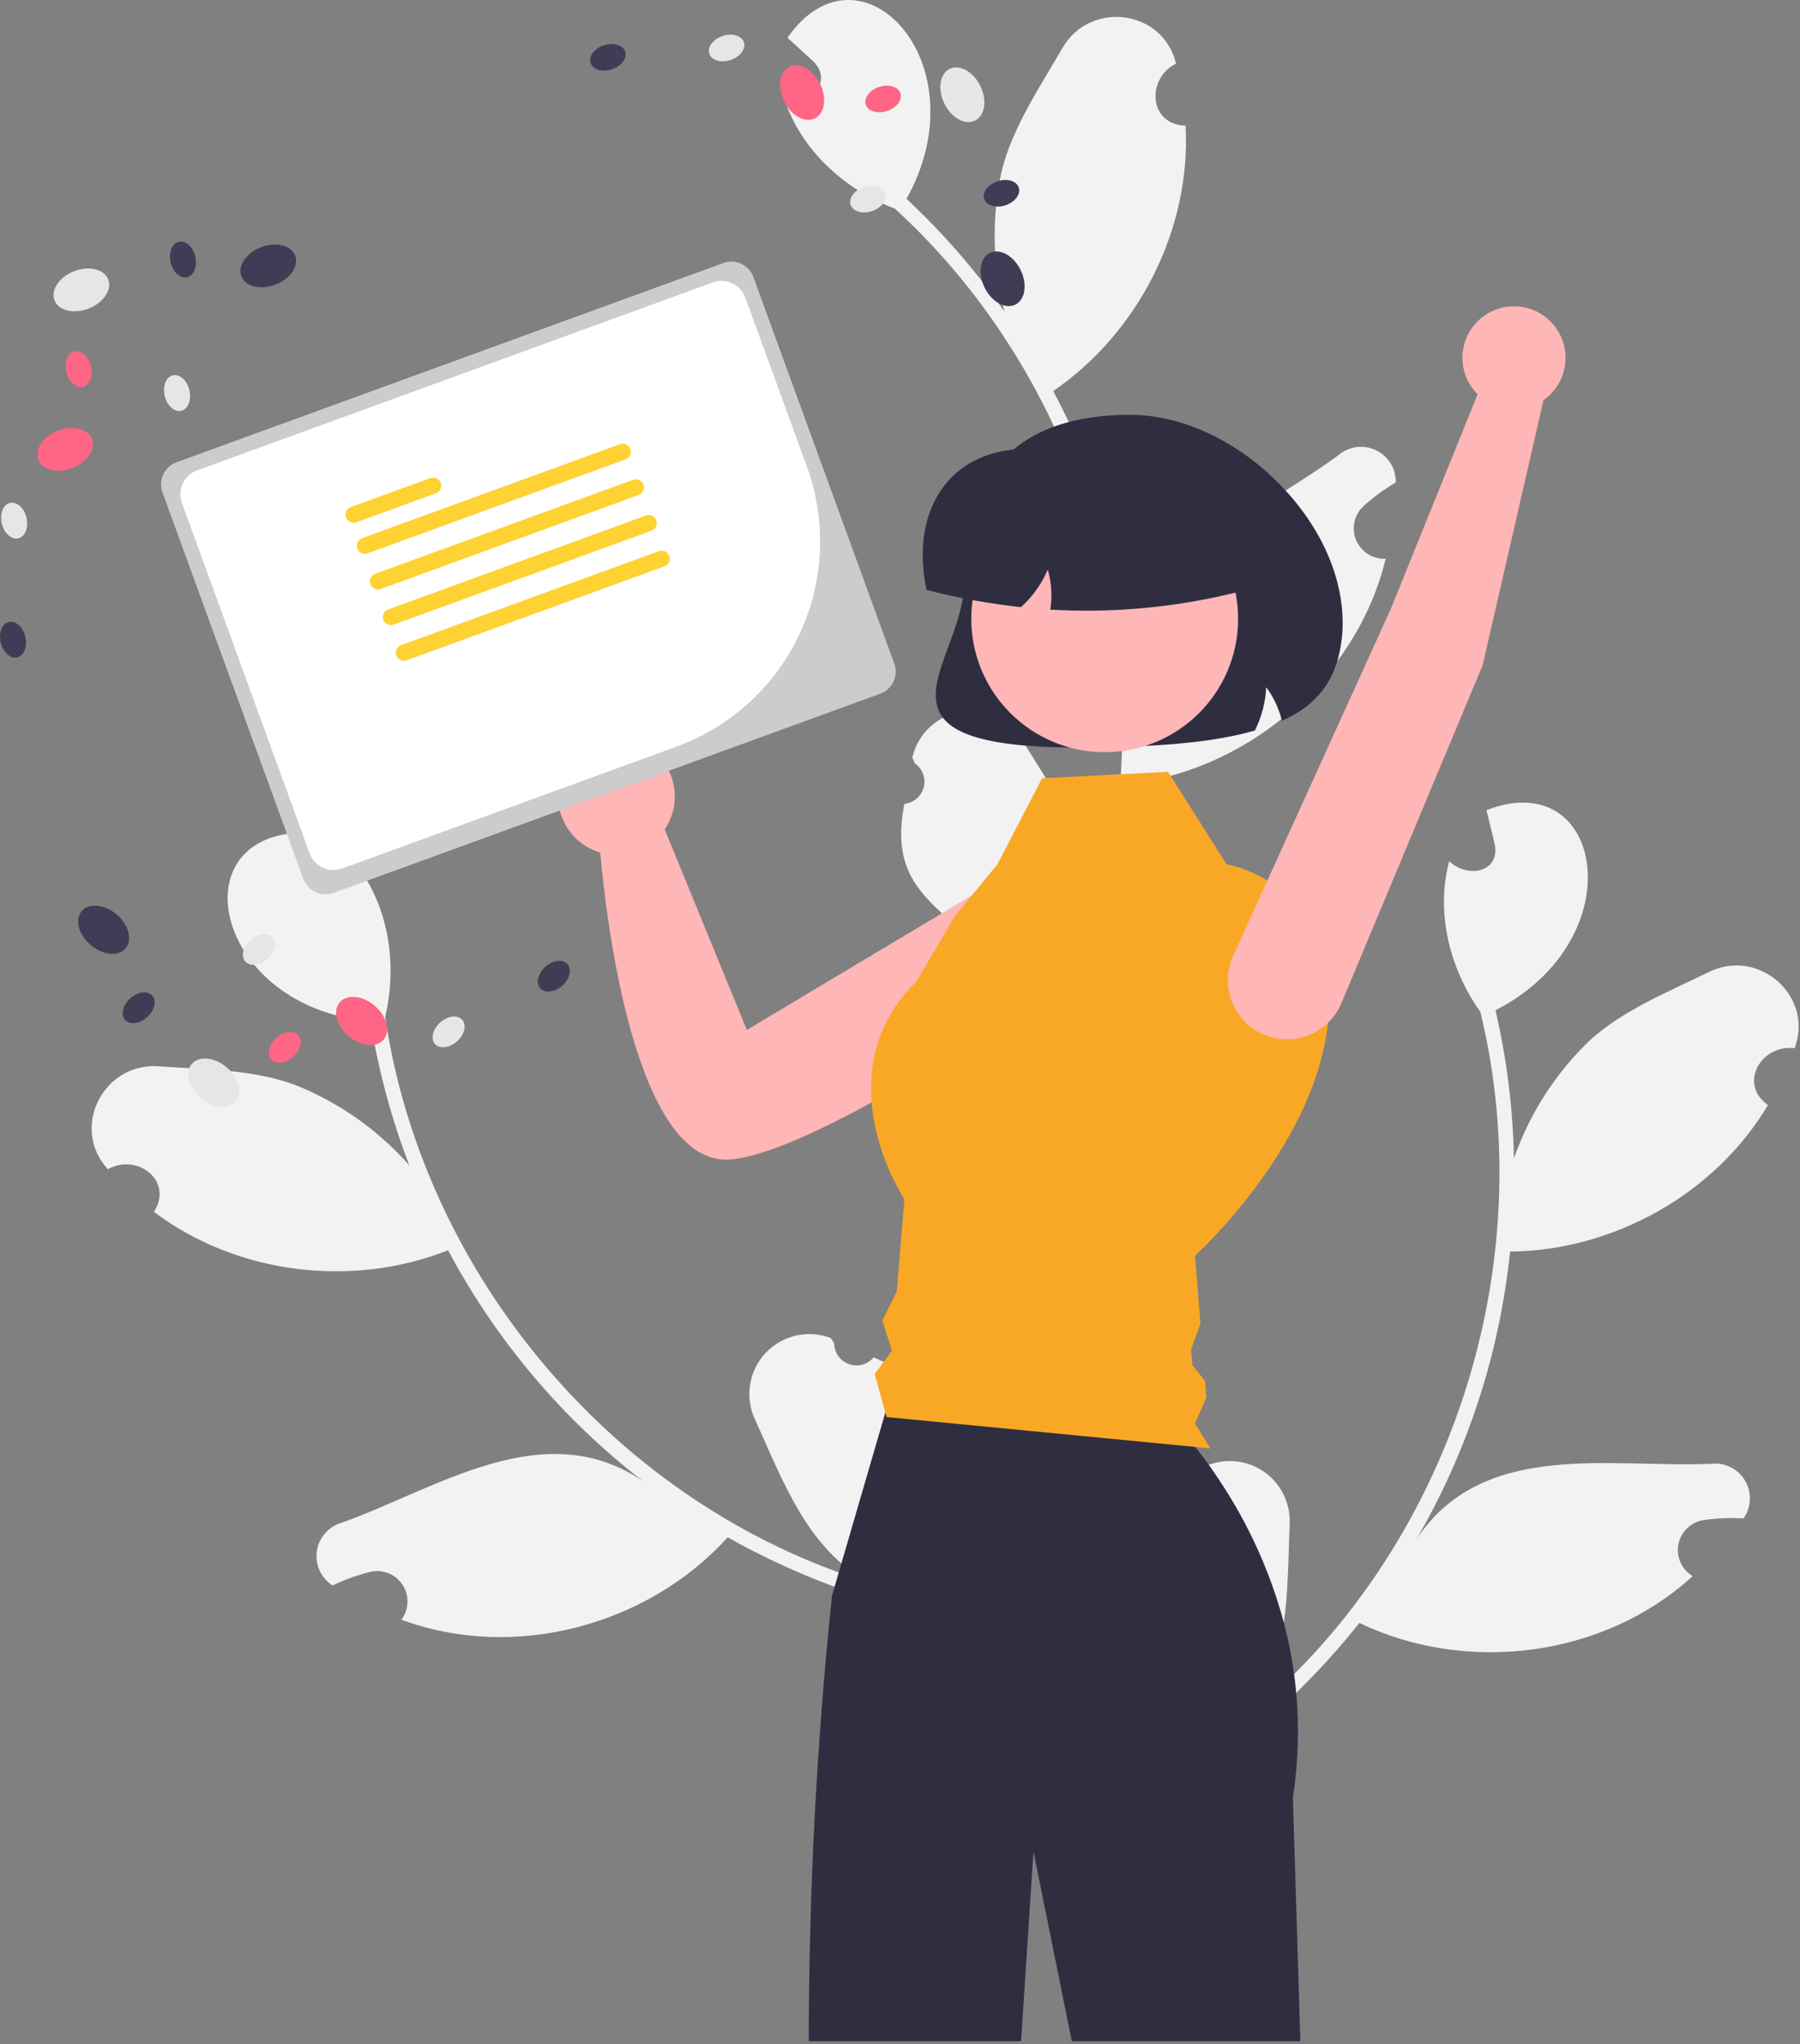 <svg width="472" height="536" viewBox="0 0 472 536" fill="none" xmlns="http://www.w3.org/2000/svg">
<rect x="0" y="0" width="472" height="536" fill="#808080" stroke="none"/>
<g clip-path="url(#clip0_400_980)">
<path d="M303.222 396.304C304.281 396.87 305.488 397.096 306.679 396.953C307.871 396.81 308.99 396.304 309.884 395.504C310.779 394.703 311.405 393.647 311.68 392.479C311.954 391.311 311.862 390.086 311.417 388.971C311.536 388.378 311.622 387.953 311.741 387.359C314.031 385.222 316.907 383.817 320.001 383.325C323.094 382.833 326.264 383.276 329.104 384.597C331.944 385.918 334.325 388.057 335.942 390.74C337.558 393.423 338.337 396.528 338.177 399.656C337.452 417.299 338.324 436.336 326.598 450.559C380.117 406.825 404.52 332.322 388.176 265.314C380.156 254.139 376.415 239.293 380.011 225.84C384.524 230.229 393.322 229.05 391.978 221.451C391.257 218.448 390.51 215.454 389.789 212.451C420.614 200.423 428.663 246.257 392.148 264.919C395.11 277.658 396.733 290.672 396.989 303.749C401.111 291.958 407.973 281.314 417.012 272.692C425.763 264.813 437.334 260.18 448.099 254.894C461.198 248.444 475.736 261.23 470.578 274.88C461.858 273.764 455.688 284.187 463.601 289.788C449.703 313.129 423.054 327.965 395.978 328.2C393.24 354.834 384.856 380.578 371.387 403.716C388.683 377.415 422.157 384.988 448.61 383.867C450.365 383.646 452.147 383.94 453.738 384.714C455.328 385.488 456.66 386.708 457.569 388.226C458.478 389.743 458.926 391.493 458.857 393.261C458.789 395.028 458.208 396.738 457.185 398.181C453.705 397.977 450.213 398.119 446.761 398.605C445.138 398.845 443.628 399.582 442.44 400.714C441.251 401.847 440.442 403.319 440.123 404.929C439.804 406.539 439.991 408.208 440.658 409.708C441.325 411.208 442.439 412.464 443.848 413.306C420.643 434.579 384.684 439.152 356.463 425.578C348.119 436.088 338.706 445.702 328.374 454.266L286.417 434.266C286.489 433.728 286.583 433.183 286.67 432.652C290.437 434.747 294.447 436.373 298.609 437.494C294.133 420.431 289.145 410.437 303.221 396.304H303.222Z" fill="#F2F2F2"/>
<path d="M229.084 355.94C228.317 356.863 227.285 357.529 226.127 357.845C224.969 358.162 223.742 358.116 222.612 357.712C221.482 357.308 220.503 356.567 219.809 355.588C219.114 354.609 218.737 353.441 218.728 352.24C218.394 351.736 218.154 351.374 217.82 350.87C214.893 349.754 211.7 349.538 208.649 350.249C205.599 350.96 202.83 352.566 200.698 354.861C198.566 357.155 197.168 360.035 196.683 363.129C196.198 366.224 196.648 369.393 197.976 372.23C205.302 388.296 211.676 406.256 227.901 415.005C161.838 394.689 111.135 334.895 100.996 266.671C104.208 253.296 102.073 238.136 93.668 227.033C91.144 232.801 82.551 235.027 80.93 227.483C80.465 224.429 80.027 221.375 79.562 218.322C46.476 218.809 56.312 264.294 97.168 267.803C99.23 280.719 102.636 293.384 107.332 305.592C99.067 296.226 88.696 288.957 77.073 284.381C65.997 280.385 53.532 280.459 41.569 279.624C27.005 278.592 18.364 295.917 28.289 306.613C35.944 302.29 45.59 309.616 40.374 317.788C62.05 334.162 92.326 337.85 117.491 327.855C130.073 351.488 147.548 372.168 168.751 388.517C142.811 370.683 114.667 390.322 89.744 399.263C88.035 399.72 86.496 400.665 85.315 401.981C84.134 403.298 83.361 404.93 83.092 406.679C82.822 408.427 83.067 410.216 83.797 411.828C84.527 413.439 85.71 414.803 87.202 415.754C90.348 414.252 93.636 413.066 97.016 412.215C98.61 411.825 100.286 411.938 101.814 412.538C103.342 413.138 104.646 414.196 105.549 415.567C106.452 416.938 106.909 418.554 106.857 420.195C106.805 421.835 106.247 423.42 105.259 424.731C134.775 435.68 169.802 426.351 190.818 403.134C202.51 409.72 214.855 415.074 227.654 419.108L258.967 384.759C258.698 384.288 258.405 383.818 258.124 383.359C255.426 386.721 252.326 389.74 248.893 392.348C246.602 374.857 247.452 363.719 229.085 355.94L229.084 355.94Z" fill="#F2F2F2"/>
<path d="M237.142 210.798C238.337 210.677 239.465 210.192 240.374 209.409C241.283 208.626 241.93 207.582 242.226 206.419C242.523 205.256 242.454 204.03 242.03 202.907C241.607 201.784 240.848 200.819 239.857 200.141C239.625 199.583 239.459 199.181 239.227 198.623C239.937 195.571 241.541 192.802 243.834 190.668C246.128 188.535 249.006 187.135 252.101 186.648C255.195 186.162 258.364 186.61 261.202 187.936C264.04 189.262 266.417 191.405 268.029 194.091C277.264 209.141 288.601 224.459 286.797 242.804C306.842 176.659 285.561 101.205 234.632 54.691C221.744 49.886 210.361 39.647 205.846 26.474C212.04 27.602 218.685 21.718 213.333 16.159C211.06 14.068 208.771 11.999 206.498 9.908C225.381 -17.264 257.617 16.298 237.71 52.148C247.272 61.072 255.874 70.971 263.378 81.684C260.225 69.598 259.988 56.935 262.684 44.739C265.555 33.319 272.578 23.021 278.567 12.631C285.845 -0.027 305.043 2.482 308.371 16.689C300.511 20.624 301.2 32.717 310.891 32.955C312.368 60.08 298.517 87.254 276.172 102.546C288.748 126.182 296.142 152.227 297.861 178.946C297.556 147.468 329.565 135.092 350.901 119.412C352.235 118.25 353.878 117.501 355.63 117.256C357.382 117.012 359.167 117.283 360.768 118.036C362.369 118.789 363.716 119.991 364.645 121.497C365.574 123.002 366.045 124.745 366 126.514C362.997 128.285 360.178 130.349 357.583 132.677C356.369 133.782 355.527 135.236 355.172 136.838C354.816 138.441 354.965 140.114 355.598 141.628C356.231 143.143 357.317 144.424 358.707 145.297C360.096 146.171 361.722 146.593 363.361 146.505C355.958 177.104 328.658 200.949 297.661 205.414C296.595 218.791 294.141 232.022 290.339 244.891L244.357 251.682C244.117 251.195 243.891 250.689 243.667 250.201C247.963 249.84 252.198 248.954 256.278 247.564C243.049 235.894 233.336 230.379 237.141 210.798L237.142 210.798Z" fill="#F2F2F2"/>
<path d="M283.389 196.054C262.455 196.054 251.101 193.496 247.135 188.036C243.636 183.218 245.982 176.861 248.698 169.5C250.651 164.21 252.863 158.214 252.863 152.279C252.863 123.415 267.499 108.779 296.363 108.779C310.724 108.779 326.144 116.408 337.612 129.187C348.036 140.804 353.23 154.708 351.86 167.333C350.737 177.687 345.917 184.496 336.693 188.763L336.154 189.012L336 188.438C335.204 185.466 333.856 182.671 332.026 180.197C331.848 184.08 330.869 187.884 329.151 191.371L329.053 191.569L328.84 191.63C318.4 194.604 306.01 195.41 296.382 195.779C291.696 195.961 287.365 196.053 283.389 196.054Z" fill="#2F2E41"/>
<path d="M289.094 236.271C288.292 233.912 286.939 231.779 285.147 230.048C283.355 228.317 281.176 227.039 278.791 226.319C276.406 225.599 273.884 225.458 271.434 225.908C268.984 226.357 266.676 227.385 264.702 228.905L195.846 270.073L174.299 217.5C176.12 214.829 177.047 211.651 176.95 208.421C176.852 205.191 175.734 202.075 173.756 199.52C171.777 196.964 169.041 195.101 165.938 194.197C162.835 193.294 159.526 193.396 156.485 194.489C153.444 195.582 150.827 197.61 149.01 200.282C147.193 202.955 146.269 206.134 146.37 209.364C146.472 212.594 147.593 215.708 149.574 218.262C151.556 220.815 154.294 222.675 157.398 223.575C158.726 238.735 166.106 306.496 191.781 304.033C213.362 301.963 266.957 266.27 283.603 253.894C286.266 251.916 288.233 249.144 289.22 245.977C290.206 242.81 290.162 239.411 289.094 236.271Z" fill="#FFB6B6"/>
<path d="M340.983 535.279H281.053L271.003 485.589L267.743 535.279H212.073C212.094 496.257 214.127 457.262 218.163 418.449L218.853 416.099L219.943 412.339L220.633 409.979L232.153 370.419L233.063 367.279H302.433C306.425 371.029 310.107 375.096 313.443 379.439C314.573 380.879 315.753 382.439 316.963 384.119C317.803 385.309 318.673 386.559 319.543 387.869C327.272 399.377 333.05 412.081 336.643 425.469V425.479C337.253 427.769 337.793 430.113 338.263 432.509V432.519C338.683 434.649 339.053 436.809 339.343 439.019C339.563 440.629 339.753 442.259 339.893 443.909C340.726 453.05 340.434 462.259 339.023 471.329L340.983 535.279Z" fill="#2F2E41"/>
<path d="M23.234 80.921C27.126 79.414 29.431 75.998 28.383 73.29C27.335 70.583 23.33 69.609 19.438 71.116C15.546 72.622 13.241 76.039 14.289 78.746C15.337 81.454 19.342 82.427 23.234 80.921Z" fill="#E6E6E6"/>
<path d="M72.237 74.634C76.129 73.128 78.435 69.712 77.387 67.004C76.339 64.297 72.334 63.323 68.442 64.83C64.55 66.336 62.245 69.752 63.293 72.46C64.341 75.167 68.346 76.141 72.237 74.634Z" fill="#3F3D56"/>
<path d="M18.984 122.729C22.876 121.222 25.182 117.806 24.134 115.099C23.085 112.391 19.081 111.418 15.189 112.924C11.297 114.431 8.991 117.847 10.039 120.555C11.087 123.262 15.092 124.236 18.984 122.729Z" fill="#FF6584"/>
<path d="M4.807 141.171C6.593 140.748 7.548 138.325 6.94 135.758C6.333 133.191 4.393 131.453 2.607 131.876C0.822 132.299 -0.133 134.722 0.475 137.289C1.082 139.855 3.022 141.593 4.807 141.171Z" fill="#E6E6E6"/>
<path d="M4.516 172.393C6.302 171.971 7.256 169.547 6.649 166.981C6.041 164.414 4.101 162.676 2.316 163.099C0.53 163.521 -0.425 165.944 0.183 168.511C0.791 171.078 2.73 172.816 4.516 172.393Z" fill="#3F3D56"/>
<path d="M47.525 107.724C49.31 107.301 50.265 104.878 49.658 102.311C49.05 99.745 47.11 98.007 45.325 98.429C43.539 98.852 42.584 101.275 43.192 103.842C43.799 106.408 45.739 108.147 47.525 107.724Z" fill="#E6E6E6"/>
<path d="M21.716 101.457C23.502 101.034 24.457 98.611 23.849 96.044C23.242 93.478 21.302 91.739 19.516 92.162C17.731 92.585 16.776 95.008 17.383 97.575C17.991 100.141 19.931 101.879 21.716 101.457Z" fill="#FF6584"/>
<path d="M49.072 72.706C50.857 72.283 51.812 69.86 51.205 67.293C50.597 64.727 48.657 62.988 46.872 63.411C45.086 63.834 44.131 66.257 44.739 68.824C45.346 71.39 47.286 73.129 49.072 72.706Z" fill="#3F3D56"/>
<path d="M61.794 288.803C63.676 286.593 62.625 282.608 59.447 279.902C56.269 277.197 52.167 276.796 50.285 279.007C48.404 281.218 49.454 285.203 52.632 287.908C55.81 290.613 59.912 291.014 61.794 288.803Z" fill="#E6E6E6"/>
<path d="M32.934 248.704C34.815 246.494 33.765 242.508 30.587 239.803C27.409 237.098 23.307 236.697 21.425 238.908C19.543 241.119 20.594 245.104 23.772 247.809C26.95 250.514 31.052 250.915 32.934 248.704Z" fill="#3F3D56"/>
<path d="M100.582 272.634C102.464 270.423 101.414 266.438 98.236 263.732C95.058 261.027 90.956 260.627 89.074 262.837C87.192 265.048 88.243 269.033 91.421 271.738C94.599 274.444 98.701 274.844 100.582 272.634Z" fill="#FF6584"/>
<path d="M119.852 273.076C121.82 271.32 122.424 268.787 121.203 267.418C119.981 266.049 117.395 266.363 115.427 268.119C113.459 269.876 112.855 272.409 114.077 273.778C115.298 275.147 117.884 274.833 119.852 273.076Z" fill="#E6E6E6"/>
<path d="M147.447 258.467C149.414 256.71 150.019 254.177 148.797 252.808C147.575 251.439 144.99 251.753 143.022 253.509C141.054 255.266 140.449 257.799 141.671 259.168C142.893 260.537 145.479 260.223 147.447 258.467Z" fill="#3F3D56"/>
<path d="M70.1 251.438C72.068 249.681 72.673 247.148 71.451 245.779C70.229 244.41 67.644 244.724 65.676 246.48C63.708 248.237 63.103 250.77 64.325 252.139C65.547 253.508 68.133 253.194 70.1 251.438Z" fill="#E6E6E6"/>
<path d="M76.878 277.117C78.846 275.361 79.45 272.828 78.228 271.459C77.007 270.09 74.421 270.404 72.453 272.16C70.485 273.917 69.881 276.45 71.102 277.819C72.324 279.188 74.91 278.874 76.878 277.117Z" fill="#FF6584"/>
<path d="M38.57 266.752C40.538 264.995 41.143 262.462 39.921 261.093C38.699 259.724 36.113 260.038 34.145 261.794C32.178 263.551 31.573 266.084 32.795 267.453C34.017 268.822 36.602 268.508 38.57 266.752Z" fill="#3F3D56"/>
<path d="M255.68 31.623C258.286 30.342 258.905 26.267 257.063 22.522C255.221 18.777 251.616 16.78 249.011 18.061C246.405 19.342 245.787 23.417 247.628 27.162C249.47 30.907 253.075 32.904 255.68 31.623Z" fill="#E6E6E6"/>
<path d="M266.236 79.887C268.841 78.606 269.46 74.531 267.618 70.786C265.777 67.041 262.172 65.044 259.566 66.325C256.961 67.606 256.342 71.681 258.184 75.426C260.026 79.171 263.631 81.168 266.236 79.887Z" fill="#3F3D56"/>
<path d="M213.661 31.053C216.266 29.771 216.885 25.697 215.043 21.952C213.201 18.207 209.596 16.209 206.991 17.491C204.386 18.772 203.767 22.846 205.609 26.591C207.451 30.337 211.056 32.334 213.661 31.053Z" fill="#FF6584"/>
<path d="M191.574 15.736C194.078 14.906 195.639 12.821 195.062 11.08C194.485 9.338 191.987 8.599 189.483 9.429C186.98 10.259 185.418 12.344 185.996 14.086C186.573 15.827 189.071 16.566 191.574 15.736Z" fill="#E6E6E6"/>
<path d="M160.446 18.181C162.95 17.351 164.512 15.267 163.934 13.525C163.357 11.783 160.859 11.044 158.355 11.874C155.852 12.705 154.29 14.789 154.868 16.531C155.445 18.273 157.943 19.012 160.446 18.181Z" fill="#3F3D56"/>
<path d="M228.635 55.359C231.139 54.529 232.7 52.444 232.123 50.702C231.545 48.961 229.047 48.222 226.544 49.052C224.04 49.882 222.479 51.967 223.056 53.708C223.634 55.45 226.131 56.189 228.635 55.359Z" fill="#E6E6E6"/>
<path d="M232.617 29.1C235.121 28.27 236.682 26.185 236.105 24.443C235.527 22.702 233.029 21.963 230.526 22.793C228.022 23.623 226.461 25.708 227.038 27.449C227.616 29.191 230.113 29.93 232.617 29.1Z" fill="#FF6584"/>
<path d="M263.654 53.831C266.158 53.001 267.719 50.916 267.142 49.174C266.564 47.433 264.067 46.694 261.563 47.524C259.059 48.354 257.498 50.439 258.075 52.18C258.653 53.922 261.15 54.661 263.654 53.831Z" fill="#3F3D56"/>
<path d="M273.264 204.09L306.28 202.389L321.616 226.62C321.616 226.62 350.469 231.444 348.469 265.444C346.469 299.444 313.363 329.279 313.363 329.279L314.778 346.985L312.32 354.008L312.636 357.951L315.988 362.127L316.334 366.446L313.363 373.279L317.403 379.822L232.469 371.593L229.363 360.279L233.894 354.204L231.363 346.279L235.168 338.657L237.151 314.446C237.151 314.446 215.447 281.839 240.363 257.279L250.363 240.279L261.552 226.628L273.264 204.09Z" fill="#F9A826"/>
<path d="M289.678 197.248C308.999 197.248 324.662 181.585 324.662 162.264C324.662 142.942 308.999 127.279 289.678 127.279C270.356 127.279 254.693 142.942 254.693 162.264C254.693 181.585 270.356 197.248 289.678 197.248Z" fill="#FFB6B6"/>
<path d="M284.994 160.143C281.979 160.143 278.966 160.058 275.955 159.888L275.416 159.858L275.487 159.324C275.931 155.985 275.681 152.59 274.754 149.351C273.179 153.039 270.836 156.348 267.881 159.058L267.714 159.211L267.489 159.187C259.311 158.292 251.207 156.814 243.239 154.764L242.934 154.686L242.873 154.377C242.277 151.455 241.969 148.481 241.953 145.499C241.953 136.183 245.33 128.342 251.463 123.421C258.139 118.064 267.708 116.417 278.417 118.779H312.663C316.427 118.784 320.037 120.281 322.699 122.943C325.361 125.605 326.859 129.215 326.863 132.98V154.666L326.489 154.763C312.944 158.323 298.999 160.131 284.994 160.143Z" fill="#2F2E41"/>
<path d="M46.281 121.229C44.748 121.79 43.499 122.935 42.81 124.415C42.121 125.895 42.047 127.587 42.604 129.122L79.547 230.491C80.108 232.024 81.254 233.272 82.734 233.961C84.213 234.65 85.906 234.724 87.44 234.167L230.823 181.912C232.356 181.351 233.604 180.205 234.293 178.726C234.983 177.246 235.057 175.553 234.5 174.019L197.556 72.65C196.996 71.117 195.85 69.869 194.37 69.18C192.89 68.491 191.198 68.416 189.664 68.974L46.281 121.229Z" fill="#CCCCCC"/>
<path d="M177.459 195.772L89.694 227.757C88.042 228.357 86.221 228.277 84.628 227.535C83.035 226.794 81.802 225.45 81.199 223.8L47.691 131.86C47.092 130.208 47.172 128.387 47.913 126.794C48.655 125.202 49.998 123.968 51.648 123.365L186.929 74.063C188.58 73.463 190.402 73.543 191.995 74.284C193.587 75.026 194.821 76.37 195.424 78.02L211.614 122.444C216.791 136.698 216.102 152.424 209.699 166.171C203.296 179.917 191.701 190.563 177.459 195.772V195.772Z" fill="white"/>
<path d="M114.307 129.353L93.451 136.954C93.19 137.049 92.912 137.092 92.634 137.08C92.356 137.068 92.082 137.001 91.83 136.883C91.578 136.766 91.351 136.6 91.163 136.395C90.975 136.189 90.829 135.949 90.734 135.688C90.638 135.426 90.595 135.148 90.607 134.87C90.62 134.592 90.686 134.319 90.804 134.067C90.921 133.814 91.087 133.588 91.293 133.4C91.498 133.211 91.738 133.066 91.999 132.97L112.855 125.369C113.384 125.177 113.967 125.202 114.476 125.439C114.986 125.677 115.38 126.107 115.573 126.635C115.765 127.163 115.74 127.746 115.503 128.256C115.265 128.766 114.835 129.16 114.307 129.353H114.307Z" fill="#FFD233"/>
<path d="M164.028 120.46L96.42 145.1C96.158 145.195 95.88 145.238 95.602 145.227C95.324 145.215 95.05 145.148 94.798 145.031C94.545 144.913 94.318 144.747 94.13 144.542C93.941 144.337 93.795 144.096 93.7 143.835C93.605 143.573 93.562 143.295 93.574 143.017C93.586 142.738 93.653 142.465 93.771 142.213C93.888 141.96 94.055 141.733 94.26 141.545C94.466 141.357 94.706 141.211 94.968 141.116L162.576 116.477C162.838 116.381 163.116 116.339 163.394 116.351C163.672 116.363 163.945 116.429 164.197 116.547C164.45 116.664 164.676 116.831 164.865 117.036C165.053 117.241 165.199 117.481 165.294 117.743C165.389 118.004 165.432 118.282 165.42 118.56C165.408 118.838 165.341 119.111 165.224 119.363C165.106 119.616 164.94 119.843 164.735 120.031C164.53 120.219 164.29 120.365 164.028 120.46V120.46Z" fill="#FFD233"/>
<path d="M167.436 129.81L99.828 154.45C99.566 154.545 99.288 154.588 99.01 154.576C98.732 154.564 98.459 154.497 98.207 154.38C97.954 154.262 97.728 154.096 97.54 153.891C97.351 153.686 97.205 153.445 97.11 153.184C97.015 152.922 96.972 152.645 96.984 152.366C96.996 152.088 97.063 151.815 97.18 151.563C97.298 151.311 97.464 151.084 97.669 150.896C97.874 150.708 98.114 150.562 98.376 150.466L165.984 125.827C166.512 125.635 167.095 125.661 167.604 125.898C168.113 126.136 168.507 126.566 168.699 127.094C168.892 127.621 168.867 128.204 168.63 128.713C168.393 129.223 167.963 129.617 167.436 129.81V129.81Z" fill="#FFD233"/>
<path d="M170.844 139.161L103.235 163.8C102.974 163.896 102.696 163.939 102.417 163.927C102.139 163.916 101.866 163.849 101.613 163.732C101.361 163.614 101.134 163.448 100.945 163.243C100.757 163.037 100.611 162.797 100.515 162.535C100.42 162.274 100.377 161.996 100.389 161.717C100.401 161.439 100.468 161.166 100.586 160.913C100.704 160.661 100.87 160.434 101.076 160.246C101.281 160.058 101.522 159.912 101.784 159.817L169.392 135.177C169.653 135.082 169.931 135.039 170.209 135.051C170.487 135.063 170.76 135.13 171.013 135.248C171.265 135.365 171.492 135.531 171.68 135.736C171.868 135.942 172.014 136.182 172.109 136.443C172.205 136.705 172.248 136.983 172.236 137.261C172.224 137.539 172.157 137.812 172.039 138.064C171.922 138.317 171.756 138.543 171.55 138.731C171.345 138.92 171.105 139.065 170.844 139.161V139.161Z" fill="#FFD233"/>
<path d="M174.251 148.511L106.643 173.151C106.115 173.343 105.532 173.318 105.022 173.081C104.512 172.843 104.118 172.413 103.926 171.885C103.733 171.357 103.758 170.774 103.996 170.264C104.233 169.754 104.663 169.36 105.191 169.168L172.8 144.528C173.061 144.433 173.339 144.39 173.617 144.402C173.895 144.414 174.168 144.481 174.421 144.598C174.673 144.716 174.9 144.882 175.088 145.087C175.276 145.292 175.422 145.532 175.517 145.794C175.612 146.055 175.655 146.333 175.643 146.611C175.631 146.889 175.565 147.162 175.447 147.415C175.329 147.667 175.163 147.894 174.958 148.082C174.753 148.27 174.513 148.416 174.251 148.511H174.251Z" fill="#FFD233"/>
<path d="M388.773 174.48L351.757 263.06C350.177 266.808 347.188 269.785 343.433 271.348C339.678 272.911 335.459 272.936 331.686 271.416C329.734 270.629 327.963 269.454 326.481 267.961C324.998 266.468 323.835 264.688 323.063 262.731C322.29 260.774 321.925 258.68 321.988 256.576C322.051 254.473 322.542 252.405 323.431 250.498L364.703 159.664L387.454 103.412C385.488 101.451 384.173 98.933 383.688 96.199C383.204 93.465 383.572 90.648 384.744 88.13C385.916 85.613 387.835 83.518 390.239 82.129C392.643 80.74 395.417 80.125 398.183 80.367C400.949 80.609 403.573 81.697 405.7 83.483C407.826 85.269 409.351 87.666 410.067 90.348C410.784 93.031 410.657 95.869 409.705 98.477C408.752 101.085 407.019 103.337 404.742 104.926L388.773 174.48Z" fill="#FFB6B6"/>
</g>
<defs>
<clipPath id="clip0_400_980">
<rect width="471.644" height="535.279" fill="white"/>
</clipPath>
</defs>
</svg>
